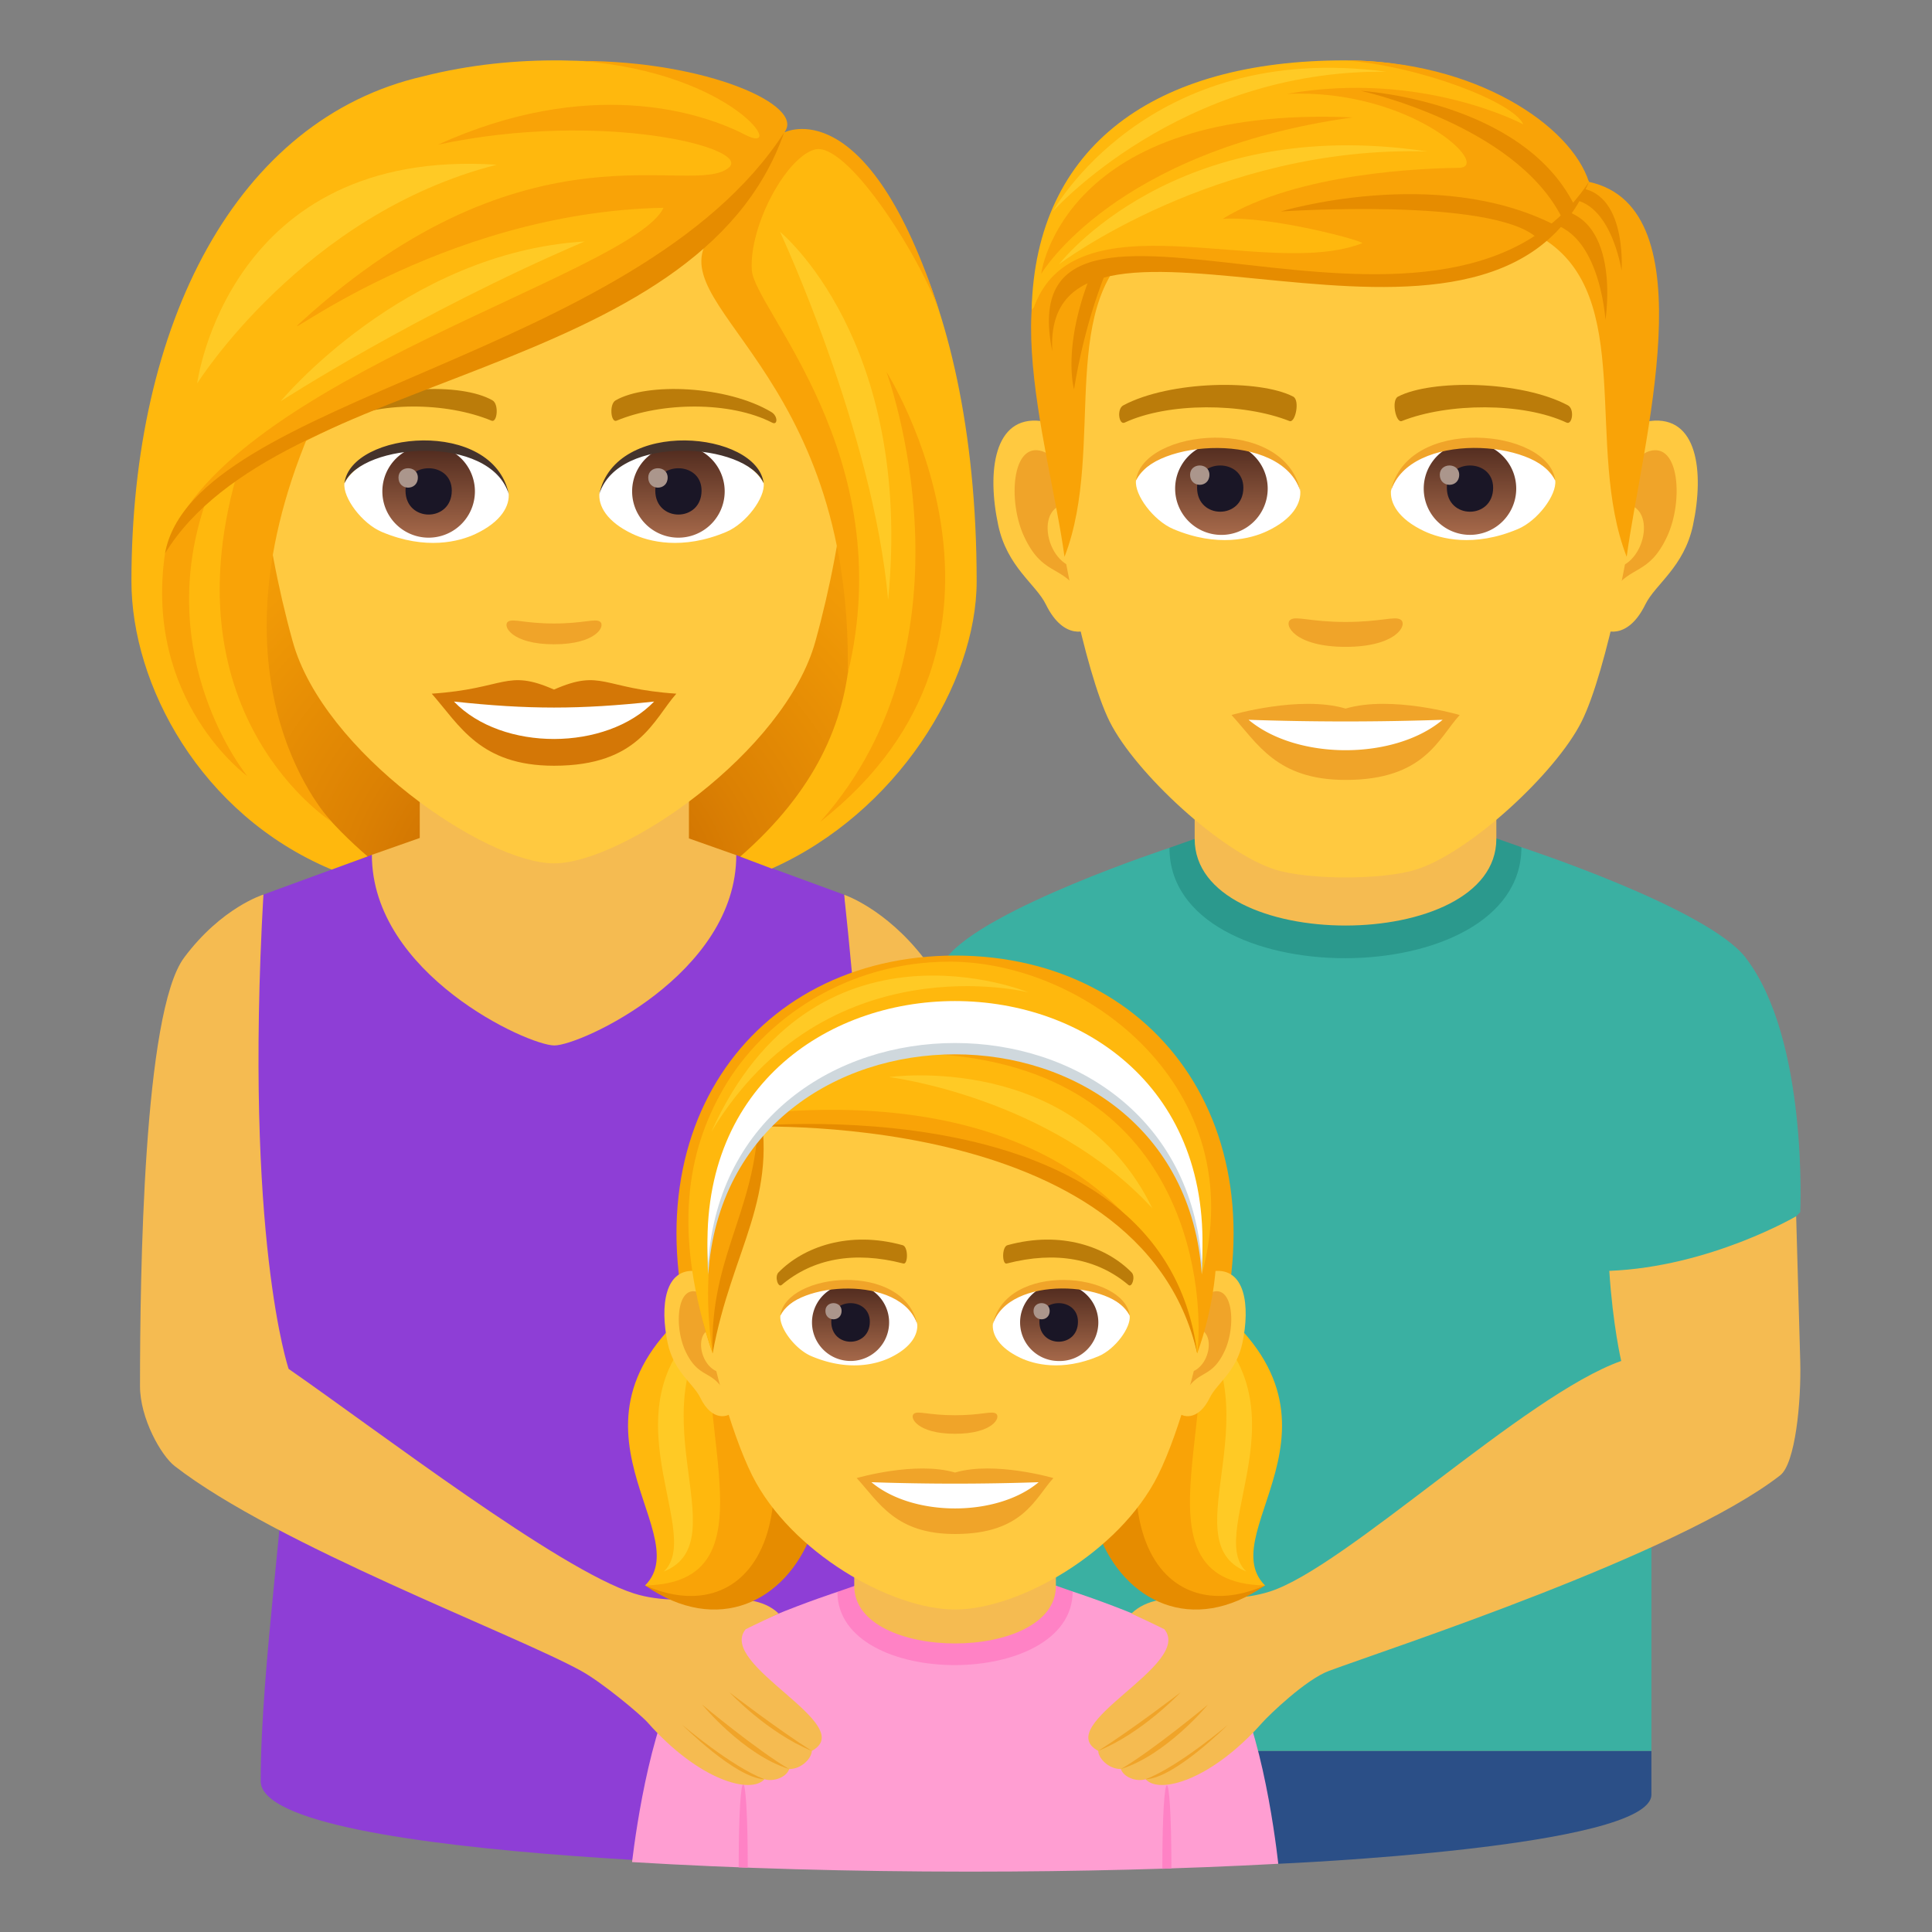 <svg xmlns="http://www.w3.org/2000/svg" xml:space="preserve" style="enable-background:new 0 0 64 64" viewBox="0 0 64 64"><rect x="0" y="0" width="64" height="64" fill="#808080" stroke="none"/><radialGradient id="a" cx="26.603" cy="30" r="17.875" gradientTransform="translate(-8.211)" gradientUnits="userSpaceOnUse"><stop offset="0" style="stop-color:#bf6000"/><stop offset=".397" style="stop-color:#dc8103"/><stop offset=".772" style="stop-color:#f19a06"/><stop offset="1" style="stop-color:#f9a307"/></radialGradient><path d="M23.019 29.534c9.334-3.734 8.4-14.934 8.4-14.934H5.287s-.933 11.2 8.4 14.934c0 0 1.867.466 4.666.466 2.801 0 4.667-.466 4.667-.466z" style="fill:url(#a)"/><path d="m33.44 58 8.905 3.74s12.36-.52 12.36-2.292V58H33.44z" style="fill:#2b4f87"/><path d="M57.826 31.723c-1.272-1.645-7.427-3.657-7.427-3.657l-11.658.019s-6.12 2.006-7.387 3.641c-2.084 2.689-2.849 5.358-2.849 5.358l4.934 3V58h21.266V45.084l4.93-4.93s.27-5.74-1.81-8.43z" style="fill:#3ab0a2"/><path d="M38.74 28.085c0 4.888 11.659 4.87 11.659-.02l-1.169-.412h-9.27l-1.22.432z" style="fill:#2b998d"/><path d="M39.575 27.79c0 3.826 9.993 3.826 9.993 0v-4.234h-9.993v4.234zm-8.983 3.936c-1.268-1.635-2.63-2.087-2.63-2.087l.545 10.445s1.367 2.666 4.933 3.947v-6.875s-.764-2.741-2.848-5.43z" style="fill:#f5bb51"/><path d="m8.726 29.634 3.593-1.317 12.071.011 3.571 1.31s.891 7.854.545 10.445c-.56 4.195.825 21.823.825 21.823S8.636 61.74 8.636 59.002c0-3.792.895-9.616.859-12.002-.05-3.23-.715-2.71-1.277-6.917-.345-2.591.508-10.45.508-10.45z" style="fill:#8e3ed6"/><path d="M22.822 27.774v-4.218h-8.917v4.203l-1.586.558c0 3.949 5.167 6.315 6.045 6.315.873 0 6.026-2.364 6.026-6.304l-1.568-.554z" style="fill:#f5bb51"/><path d="M32.234 62h-.184.184z" style="opacity:.5;fill:#1a1626"/><path d="m35.533 52.721-7.792.012s-4.09 1.331-4.937 2.416c-1.186 1.519-1.731 5.412-1.867 6.535 3.45.21 7.28.315 11.113.316h.184c3.467-.001 6.93-.088 10.111-.26-.119-1.047-.645-5.049-1.85-6.593-.849-1.092-4.962-2.426-4.962-2.426z" style="fill:#ff9ed2"/><path d="M27.74 52.733c0 3.242 7.793 3.23 7.793-.012l-.781-.274h-6.196l-.815.286z" style="fill:#ff82c5"/><path d="M28.298 52.538c0 2.538 6.68 2.538 6.68 0V49.73h-6.68v2.807z" style="fill:#f5bb51"/><path d="m24.77 61.869-.3-.012c0-3.68.3-3.669.3.012zm14.034.024-.3.013c0-3.68.3-3.694.3-.013z" style="fill:#ff82c5"/><path d="M18.353 3.4c-6.772 0-10.035 5.516-9.627 12.607.084 1.425.48 3.481.97 5.243 1.015 3.663 6.375 7.35 8.657 7.35s7.641-3.687 8.657-7.35c.49-1.762.886-3.818.97-5.243C28.387 8.916 25.126 3.4 18.353 3.4z" style="fill:#ffc940"/><path d="M18.352 22.843c-1.587-.698-1.6-.028-4.05.136.92 1.045 1.598 2.387 4.05 2.387 2.814 0 3.29-1.525 4.052-2.387-2.453-.164-2.463-.834-4.052-.136z" style="fill:#d47706"/><path d="M15.038 23.24c1.6 1.664 5.05 1.642 6.63 0-2.463.265-4.166.265-6.63 0z" style="fill:#fff"/><path d="M25.55 13.648c-1.472-.877-4.112-.985-5.155-.387-.222.12-.162.754.029.675 1.49-.62 3.759-.651 5.157.066.187.095.191-.227-.032-.354zm-14.394 0c1.471-.877 4.11-.985 5.156-.387.222.12.163.754-.03.675-1.49-.62-3.757-.652-5.157.066-.188.095-.191-.227.031-.354z" style="fill:#bb7c0a"/><path d="M19.875 20.593c-.161-.113-.54.061-1.523.061-.982 0-1.36-.174-1.522-.061-.193.136.114.75 1.522.75 1.409 0 1.717-.613 1.523-.75z" style="fill:#f0a429"/><path d="M16.846 16.308c.058.448-.247.979-1.089 1.377-.535.254-1.648.552-3.11-.065-.656-.276-1.295-1.137-1.237-1.613.793-1.495 4.695-1.713 5.436.301z" style="fill:#fff"/><linearGradient id="b" x1="-426.262" x2="-426.262" y1="479.554" y2="480.02" gradientTransform="matrix(6.57 0 0 -6.57 2814.782 3168.527)" gradientUnits="userSpaceOnUse"><stop offset="0" style="stop-color:#a6694a"/><stop offset="1" style="stop-color:#4f2a1e"/></linearGradient><path d="M14.199 14.745a1.533 1.533 0 1 1 0 3.066 1.533 1.533 0 0 1 0-3.066z" style="fill:url(#b)"/><path d="M13.433 16.25c0 1.06 1.533 1.06 1.533 0 0-.985-1.533-.985-1.533 0z" style="fill:#1a1626"/><path d="M13.2 15.82c0 .445.642.445.642 0 0-.412-.642-.412-.642 0z" style="fill:#ab968c"/><path d="M16.854 16.367c-.623-2-4.866-1.705-5.444-.36.214-1.722 4.913-2.177 5.444.36z" style="fill:#45332c"/><path d="M19.86 16.308c-.058.448.247.979 1.089 1.377.535.254 1.648.552 3.11-.065.657-.276 1.295-1.137 1.238-1.613-.792-1.495-4.695-1.713-5.437.301z" style="fill:#fff"/><linearGradient id="c" x1="-427.701" x2="-427.701" y1="479.554" y2="480.02" gradientTransform="matrix(6.57 0 0 -6.57 2832.512 3168.527)" gradientUnits="userSpaceOnUse"><stop offset="0" style="stop-color:#a6694a"/><stop offset="1" style="stop-color:#4f2a1e"/></linearGradient><path d="M22.473 14.745a1.533 1.533 0 1 1 0 3.066 1.533 1.533 0 0 1 0-3.066z" style="fill:url(#c)"/><path d="M21.707 16.25c0 1.06 1.533 1.06 1.533 0 0-.985-1.533-.985-1.533 0z" style="fill:#1a1626"/><path d="M21.474 15.82c0 .445.643.445.643 0 0-.412-.643-.412-.643 0z" style="fill:#ab968c"/><path d="M19.853 16.367c.622-2 4.863-1.713 5.444-.36-.215-1.722-4.914-2.177-5.444.36z" style="fill:#45332c"/><path d="M25.975 4.39c.773-1.103-5.777-3.435-11.961-1.86-6.178 1.415-9.66 8.182-9.66 16.724 0 3.418 2.276 7.726 6.633 9.552l1.19-.437c-4.99-4.291-3.94-8.621-2.224-13.768 4.64-2.686 9.89-3.319 13.534-6.534-.467 1.4 2.003 3.166 3.266 6.534 1.758 4.687 2.73 9.44-2.232 13.775l1.044.397c4.137-1.845 6.788-6.122 6.788-9.519 0-10.098-3.902-15.578-6.378-14.863z" style="fill:#ffb80d"/><path d="M25.975 4.39c.743-.89-2.567-2.372-6.738-2.372 5.118.404 6.863 3.177 5.443 2.444-1.514-.782-5.215-1.917-10.171.33 5.423-1.155 10.412.106 9.636.759-1.225 1.03-6.623-1.776-14.183 5.125-1.042.95 4.535-3.648 12.019-3.793-1.041 2.189-14.353 5.66-16.418 11.102C9.028 13.039 23.641 11.2 25.975 4.39zm3.389 7.926s3.246 8.803-2.193 14.907c7.79-6.104 2.193-14.907 2.193-14.907z" style="fill:#f9a307"/><path d="M10.244 14.348s-1.327.242-2.411 1.419c-2.27 8.015 3.154 11.456 3.154 11.456s-4.302-4.413-.743-12.875z" style="fill:#f9a307"/><path d="M6.85 16.529s-.622.244-1.384 1.804C4.76 23.22 8.192 25.71 8.192 25.71s-3.218-3.93-1.341-9.181zm24.26-6.233C28.743 2.93 25.975 4.39 25.975 4.39s-1.332 2.493-2.392 3.368c-1.916 2.353 4.672 4.37 4.5 14.563 1.741-7.242-3.1-12.084-3.179-13.377-.088-1.465 1.13-3.719 2.08-3.99 1.03-.293 3.39 3.345 4.126 5.34z" style="fill:#f9a307"/><path d="M5.466 18.333c3.749-6.115 17.625-5.702 20.509-13.942-4.86 7.517-19.58 8.77-20.509 13.942z" style="fill:#e68c00"/><path d="M25.84 7.682s3.076 6.591 3.581 12.192c.837-8.611-3.58-12.192-3.58-12.192zM9.292 13.297S13.765 10.395 19.364 8c-5.994.36-10.072 5.298-10.072 5.298zm-2.762-.592s3.515-5.615 9.924-7.248c-8.917-.583-9.923 7.248-9.923 7.248z" style="fill:#ffca25"/><path d="M54.67 13.946c-1.562.188-2.69 5.416-1.707 6.797.138.192.943.5 1.54-.718.33-.675 1.284-1.238 1.58-2.629.379-1.782.143-3.639-1.413-3.45zm-20.19 0c1.563.188 2.691 5.416 1.708 6.797-.139.192-.943.5-1.541-.718-.33-.675-1.284-1.238-1.58-2.629-.38-1.782-.142-3.639 1.413-3.45z" style="fill:#ffc940"/><path d="M54.629 14.947c-.408.128-.854.75-1.094 1.781 1.424-.306 1.068 2.066-.17 2.11.011.239.027.484.057.742.596-.865 1.203-.519 1.803-1.807.542-1.16.413-3.142-.596-2.826zm-19.013 1.778c-.242-1.03-.686-1.65-1.094-1.779-1.008-.316-1.139 1.666-.597 2.827.6 1.288 1.208.94 1.805 1.806.029-.258.046-.504.055-.743-1.226-.057-1.577-2.4-.169-2.11z" style="fill:#f0a429"/><path d="M44.575 3.891c-6.772 0-10.034 5.119-9.626 12.235.082 1.432.972 6.102 1.81 7.778.858 1.714 3.73 4.357 5.488 4.904 1.111.345 3.545.345 4.655 0 1.76-.547 4.632-3.19 5.49-4.904.84-1.676 1.728-6.345 1.808-7.778.41-7.116-2.852-12.235-9.625-12.235z" style="fill:#ffc940"/><path d="M51.932 13.424c-1.548-.821-4.511-.861-5.616-.288-.237.109-.08.885.119.812 1.537-.609 4.02-.622 5.46.052.192.087.272-.463.037-.576zm-14.714 0c1.548-.821 4.51-.861 5.616-.288.236.109.08.885-.118.812-1.541-.609-4.02-.622-5.462.052-.19.087-.27-.463-.036-.576z" style="fill:#bb7c0a"/><path d="M46.403 20.53c-.194-.134-.647.073-1.828.073-1.179 0-1.633-.208-1.827-.073-.231.163.137.898 1.827.898s2.06-.735 1.828-.898z" style="fill:#f0a429"/><path d="M43.068 16.214c.058.45-.247.98-1.089 1.378-.534.254-1.649.551-3.11-.066-.656-.276-1.295-1.135-1.237-1.611.793-1.494 4.694-1.713 5.436.3z" style="fill:#fff"/><linearGradient id="d" x1="-1208.008" x2="-1208.008" y1="170.752" y2="170.286" gradientTransform="translate(7977.155 -1104.145) scale(6.57)" gradientUnits="userSpaceOnUse"><stop offset="0" style="stop-color:#a6694a"/><stop offset="1" style="stop-color:#4f2a1e"/></linearGradient><path d="M40.422 14.654a1.533 1.533 0 1 1 0 3.065 1.533 1.533 0 0 1 0-3.065z" style="fill:url(#d)"/><path d="M39.655 16.156c0 1.06 1.533 1.06 1.533 0 0-.982-1.533-.982-1.533 0z" style="fill:#1a1626"/><path d="M39.423 15.727c0 .444.641.444.641 0 0-.41-.641-.41-.641 0z" style="fill:#ab968c"/><path d="M43.076 16.273c-.623-1.997-4.867-1.702-5.444-.359.213-1.72 4.913-2.175 5.444.359z" style="fill:#f0a429"/><path d="M46.082 16.214c-.057.45.246.98 1.09 1.378.534.254 1.647.551 3.109-.066.657-.276 1.295-1.135 1.238-1.611-.793-1.494-4.696-1.713-5.437.3z" style="fill:#fff"/><linearGradient id="e" x1="-1209.447" x2="-1209.447" y1="170.752" y2="170.286" gradientTransform="translate(7994.886 -1104.145) scale(6.57)" gradientUnits="userSpaceOnUse"><stop offset="0" style="stop-color:#a6694a"/><stop offset="1" style="stop-color:#4f2a1e"/></linearGradient><path d="M48.694 14.654a1.532 1.532 0 1 1 .002 3.064 1.532 1.532 0 0 1-.002-3.064z" style="fill:url(#e)"/><path d="M47.929 16.156c0 1.06 1.533 1.06 1.533 0 0-.982-1.533-.982-1.533 0z" style="fill:#1a1626"/><path d="M47.695 15.727c0 .444.643.444.643 0 0-.41-.643-.41-.643 0z" style="fill:#ab968c"/><path d="M46.075 16.273c.621-1.996 4.863-1.71 5.443-.359-.215-1.72-4.913-2.175-5.443.359z" style="fill:#f0a429"/><path d="M52.636 6.026 51.094 7.89c3.12 1.914 1.375 6.913 2.792 10.555.483-3.633 2.74-11.56-1.25-12.42zm-16.184.923 1.541.943c-3.12 1.913-1.312 6.912-2.73 10.554-.482-3.633-2.8-10.637 1.19-11.497z" style="fill:#f9a307"/><path d="M51.002 7.363c1.982-.007 2.18 3.231 2.18 3.231s.594-3.687-1.923-3.687l-.257.456zm-14.346 1.6c-.795 1.94-1.076 3.935-1.076 3.935s-.419-1.397.582-3.865l.494-.07z" style="fill:#e68c00"/><path d="M51.792 6.608c1.549-.161 1.925 2.355 1.925 2.355s.212-2.93-1.756-2.732l-.169.377z" style="fill:#e68c00"/><path d="M52.635 6.026S50.325 2 44.544 2c-6.277 0-10.235 2.813-10.37 8.26 3.846-3.79 13.973 2.102 18.46-4.234z" style="fill:#ffb80d"/><path d="M52.635 6.026C52.043 4.167 48.895 2 44.544 2c2.411.17 5.59 1.365 5.917 2.12 0 0-3.336-1.799-7.836-1.01 4.127-.187 6.851 2.436 5.691 2.45-1.13.014-5.325.155-7.814 1.69 1.601-.108 4.763.753 4.619.809-3.188 1.233-9.586-1.7-10.9 2.2 4.941-4.233 14.368 2.585 18.414-4.233z" style="fill:#f9a307"/><path d="M52.635 6.026c-3.298 7.798-18.123-.923-17.778 5.607-1.514-7.493 12.899 1.749 17.778-5.607z" style="fill:#e68c00"/><path d="M51.732 7.194c-1.569-3.078-6.652-4.185-6.652-4.185s5.315.304 7.065 3.773l-.413.412zm-.806.697c-1.46-1.368-8.503-.885-8.503-.885s5.134-1.55 9.061.439l-.558.446z" style="fill:#e68c00"/><path d="M34.49 9.072s.69-5.602 10.32-5.183c-7.917 1.097-10.32 5.183-10.32 5.183z" style="fill:#f9a307"/><path d="M35.085 8.75s3.815-4.992 12.19-3.733c-6.988-.204-12.19 3.734-12.19 3.734zm-.21-1.744s4.188-4.71 11.054-4.63c-7.933-1.055-11.054 4.63-11.054 4.63z" style="fill:#ffca25"/><path d="M44.575 23.472c-1.522-.449-3.78.213-3.78.213.86.935 1.489 2.151 3.78 2.151 2.625 0 3.072-1.38 3.78-2.15 0 0-2.258-.664-3.78-.214z" style="fill:#f0a429"/><path d="M41.361 23.844c1.597 1.34 4.822 1.347 6.428 0a94.363 94.363 0 0 1-6.428 0z" style="fill:#fff"/><path d="M59.635 45.084 59.5 40.29s-2.857 1.677-6.19 1.809c.118 1.82.395 2.985.395 2.985-3.16 1.11-9.138 6.838-11.638 7.637-1.764.564-3.589-.238-4.589.731.782.36 1.094.52 1.094.52.968 1.182-3.78 3.166-2.191 4.029 0 .23.33.601.749.601.098.282.527.429.82.337.454.51 2.175.037 3.87-1.88.233-.261 1.443-1.426 2.2-1.707 1.978-.735 11.574-3.857 14.95-6.479.502-.39.702-2.433.665-3.789zm-34.934 8.887s.313-.16 1.094-.519c-1-.97-3.033-.104-4.797-.668-2.5-.8-8.437-5.355-11.437-7.438 0 0-1.48-4.333-.835-15.712 0 0-1.386.422-2.628 2.09-1.35 1.812-1.46 10.515-1.46 14.195 0 1.065.697 2.295 1.146 2.644 3.375 2.622 11.234 5.555 13.47 6.789.707.39 1.967 1.446 2.199 1.707 1.695 1.917 3.416 2.39 3.871 1.88.292.091.721-.055.82-.337.42 0 .748-.371.748-.601 1.589-.863-3.159-2.847-2.191-4.03z" style="fill:#f5bb51"/><path d="M26.892 58c-1.125-.709-2.728-1.94-2.728-1.94s1.258 1.343 2.728 1.94zm-.749.602c-1.042-.602-2.885-2.136-2.885-2.136s1.371 1.667 2.885 2.136zm-.819.338c-1.088-.413-2.723-1.802-2.723-1.802s1.775 1.776 2.723 1.801zm13.786-2.88s-1.604 1.231-2.73 1.94c1.472-.597 2.73-1.94 2.73-1.94zm.906.406s-1.844 1.533-2.886 2.136c1.514-.47 2.886-2.136 2.886-2.136zM37.95 58.94c.948-.026 2.722-1.802 2.722-1.802s-1.635 1.389-2.723 1.801z" style="fill:#f0a429"/><path d="M23.987 42.53c-3.182 4.07.096 8.55-2.618 9.99 4.82 3.35 9.012-4.584 2.618-9.99z" style="fill:#e68c00"/><path d="M23.987 42.53c-6.455 4.266-.78 8.151-2.618 9.99 2.478.9 5.136-1.8 2.618-9.99z" style="fill:#ffb80d"/><path d="M23.987 42.53c-1.761 3.519 2.167 9.904-2.618 9.99 3.441 1.515 6.168-1.925 2.618-9.99z" style="fill:#f9a307"/><path d="M21.988 52.059c1.442-1.346-2.448-5.918 2.095-8.826-3.292 3.276.477 7.795-2.095 8.826z" style="fill:#ffca25"/><path d="M39.286 42.53c3.183 4.07-.096 8.55 2.619 9.99-4.82 3.35-9.013-4.584-2.62-9.99z" style="fill:#e68c00"/><path d="M39.286 42.53c6.455 4.266.78 8.151 2.619 9.99-2.479.9-5.137-1.8-2.62-9.99z" style="fill:#ffb80d"/><path d="M39.286 42.53c1.762 3.519-2.167 9.904 2.619 9.99-3.442 1.515-6.169-1.925-2.62-9.99z" style="fill:#f9a307"/><path d="M41.286 52.059c-1.443-1.346 2.448-5.918-2.096-8.826 3.292 3.276-.477 7.795 2.096 8.826z" style="fill:#ffca25"/><path d="M31.637 31.654c-6.786.004-11.082 5.973-8.439 13.64h16.877c2.643-7.667-1.654-13.636-8.438-13.64z" style="fill:#f9a307"/><path d="M23.078 42.108c1.066.13 1.835 3.73 1.166 4.68-.094.132-.644.344-1.05-.494-.226-.464-.876-.852-1.078-1.81-.258-1.227-.097-2.506.962-2.376z" style="fill:#ffc940"/><path d="M23.108 42.798c.278.088.58.516.745 1.226-.971-.211-.728 1.422.116 1.452a7.103 7.103 0 0 1-.039.511c-.406-.595-.82-.356-1.23-1.243-.368-.8-.28-2.164.408-1.946z" style="fill:#f0a429"/><path d="M40.194 42.108c-1.065.13-1.834 3.73-1.164 4.68.094.132.643.344 1.05-.494.226-.464.876-.852 1.077-1.81.259-1.227.097-2.506-.963-2.376z" style="fill:#ffc940"/><path d="M39.42 44.021c.165-.708.468-1.135.745-1.223.689-.218.776 1.146.407 1.946-.409.887-.822.648-1.229 1.243a7.154 7.154 0 0 1-.038-.511c.835-.04 1.075-1.653.116-1.455z" style="fill:#f0a429"/><path d="M31.637 32.858c-5.822 0-8.627 4.404-8.275 10.529.07 1.231.834 4.047 1.555 5.489 1.275 2.545 4.6 4.442 6.72 4.442 2.118 0 5.447-1.897 6.72-4.442.722-1.442 1.485-4.258 1.555-5.49.352-6.124-2.453-10.528-8.275-10.528z" style="fill:#ffc940"/><path d="M32.994 46.828c-.144-.1-.481.054-1.357.054s-1.214-.154-1.358-.054c-.172.121.102.668 1.358.668 1.255 0 1.53-.547 1.357-.668zm-1.357 1.952c-1.313-.386-3.258.183-3.258.183.74.807 1.283 1.853 3.258 1.853 2.261 0 2.647-1.188 3.258-1.853 0 0-1.947-.57-3.258-.183z" style="fill:#f0a429"/><path d="M28.867 49.1c1.376 1.155 4.155 1.162 5.54 0a81.084 81.084 0 0 1-5.54 0zm1.514-5.268c.048.373-.205.816-.907 1.148-.446.211-1.374.46-2.592-.054-.546-.23-1.078-.949-1.03-1.345.66-1.245 3.911-1.428 4.53.25z" style="fill:#fff"/><linearGradient id="f" x1="-424.135" x2="-424.135" y1="475.403" y2="475.791" gradientTransform="matrix(6.57 0 0 -6.57 2814.782 3168.527)" gradientUnits="userSpaceOnUse"><stop offset="0" style="stop-color:#a6694a"/><stop offset="1" style="stop-color:#4f2a1e"/></linearGradient><path d="M28.176 42.53a1.277 1.277 0 1 1 0 2.554 1.277 1.277 0 0 1 0-2.555z" style="fill:url(#f)"/><path d="M27.537 43.783c0 .884 1.277.884 1.277 0 0-.82-1.277-.82-1.277 0z" style="fill:#1a1626"/><path d="M27.343 43.426c0 .37.536.37.536 0 0-.344-.536-.344-.536 0z" style="fill:#ab968c"/><path d="M30.388 43.881c-.52-1.667-4.055-1.421-4.537-.3.178-1.435 4.095-1.814 4.537.3z" style="fill:#f0a429"/><path d="M32.893 43.832c-.049.373.205.816.907 1.148.445.211 1.373.46 2.592-.054.546-.23 1.078-.949 1.03-1.345-.66-1.245-3.912-1.428-4.53.25z" style="fill:#fff"/><linearGradient id="g" x1="-425.784" x2="-425.784" y1="475.403" y2="475.791" gradientTransform="matrix(6.57 0 0 -6.57 2832.512 3168.527)" gradientUnits="userSpaceOnUse"><stop offset="0" style="stop-color:#a6694a"/><stop offset="1" style="stop-color:#4f2a1e"/></linearGradient><path d="M35.07 42.53a1.278 1.278 0 1 1 0 2.555 1.278 1.278 0 0 1 0-2.556z" style="fill:url(#g)"/><path d="M34.432 43.783c0 .884 1.277.884 1.277 0 0-.82-1.277-.82-1.277 0z" style="fill:#1a1626"/><path d="M34.237 43.426c0 .37.535.37.535 0 0-.344-.535-.344-.535 0z" style="fill:#ab968c"/><path d="M32.886 43.881c.518-1.667 4.052-1.428 4.536-.3-.179-1.435-4.094-1.814-4.536.3z" style="fill:#f0a429"/><path d="M37.486 42.151c-.82-.837-2.323-1.397-4.114-.902-.19.053-.179.647-.024.607 1.638-.425 3.007-.158 4.032.71.12.101.242-.276.106-.415zm-11.698 0c.82-.837 2.323-1.397 4.115-.902.19.053.178.647.023.607-1.638-.425-3.007-.158-4.032.71-.12.101-.242-.276-.106-.415z" style="fill:#bb7c0a"/><path d="M31.634 31.855c-3.412 0-6.342 1.914-7.665 4.2-1.205 2.082-1.443 5.76-.362 8.778.14-2.896 1.746-4.354 1.648-7.541 9.591 0 13.524 3.09 14.405 7.541 2.178-6.08-1.251-12.978-8.026-12.978z" style="fill:#f9a307"/><path d="M31.452 31.857c-3.412 0-6.16 1.912-7.483 4.198-1.205 2.082-1.71 4.753-.362 8.778-.691-4.439 1.21-7.915 1.21-7.915 9.322-1.012 13.85 3.113 14.843 7.915.217-1.638.005-9.24-8.475-9.9 6.306-.569 8.475 2.569 8.626 7.283 1.68-6.14-3.805-10.36-8.359-10.36z" style="fill:#ffb80d"/><path d="M39.66 44.833c-1.888-8.216-15.166-7.5-15.166-7.5s14.026-1.552 15.166 7.5z" style="fill:#e68c00"/><path d="M23.607 44.833c-.122-3.425 1.69-4.967 1.495-8.502.75 3.36-.865 5.027-1.495 8.502z" style="fill:#e68c00"/><path d="M39.81 42.216c.766-11.573-17.116-11.573-16.35 0 .667-9.72 15.684-9.72 16.35 0z" style="fill:#cfd8dd"/><path d="M39.81 41.841c.766-11.573-17.116-11.573-16.35 0 .667-9.72 15.684-9.72 16.35 0z" style="fill:#fff"/><path d="M23.56 37.502c3.412-7.553 10.509-4.628 10.509-4.628s-6.705-1.696-10.51 4.627zm14.613 2.525c-3.4-3.696-8.72-4.347-8.72-4.347s6.162-.886 8.72 4.347z" style="fill:#ffca25"/></svg>
